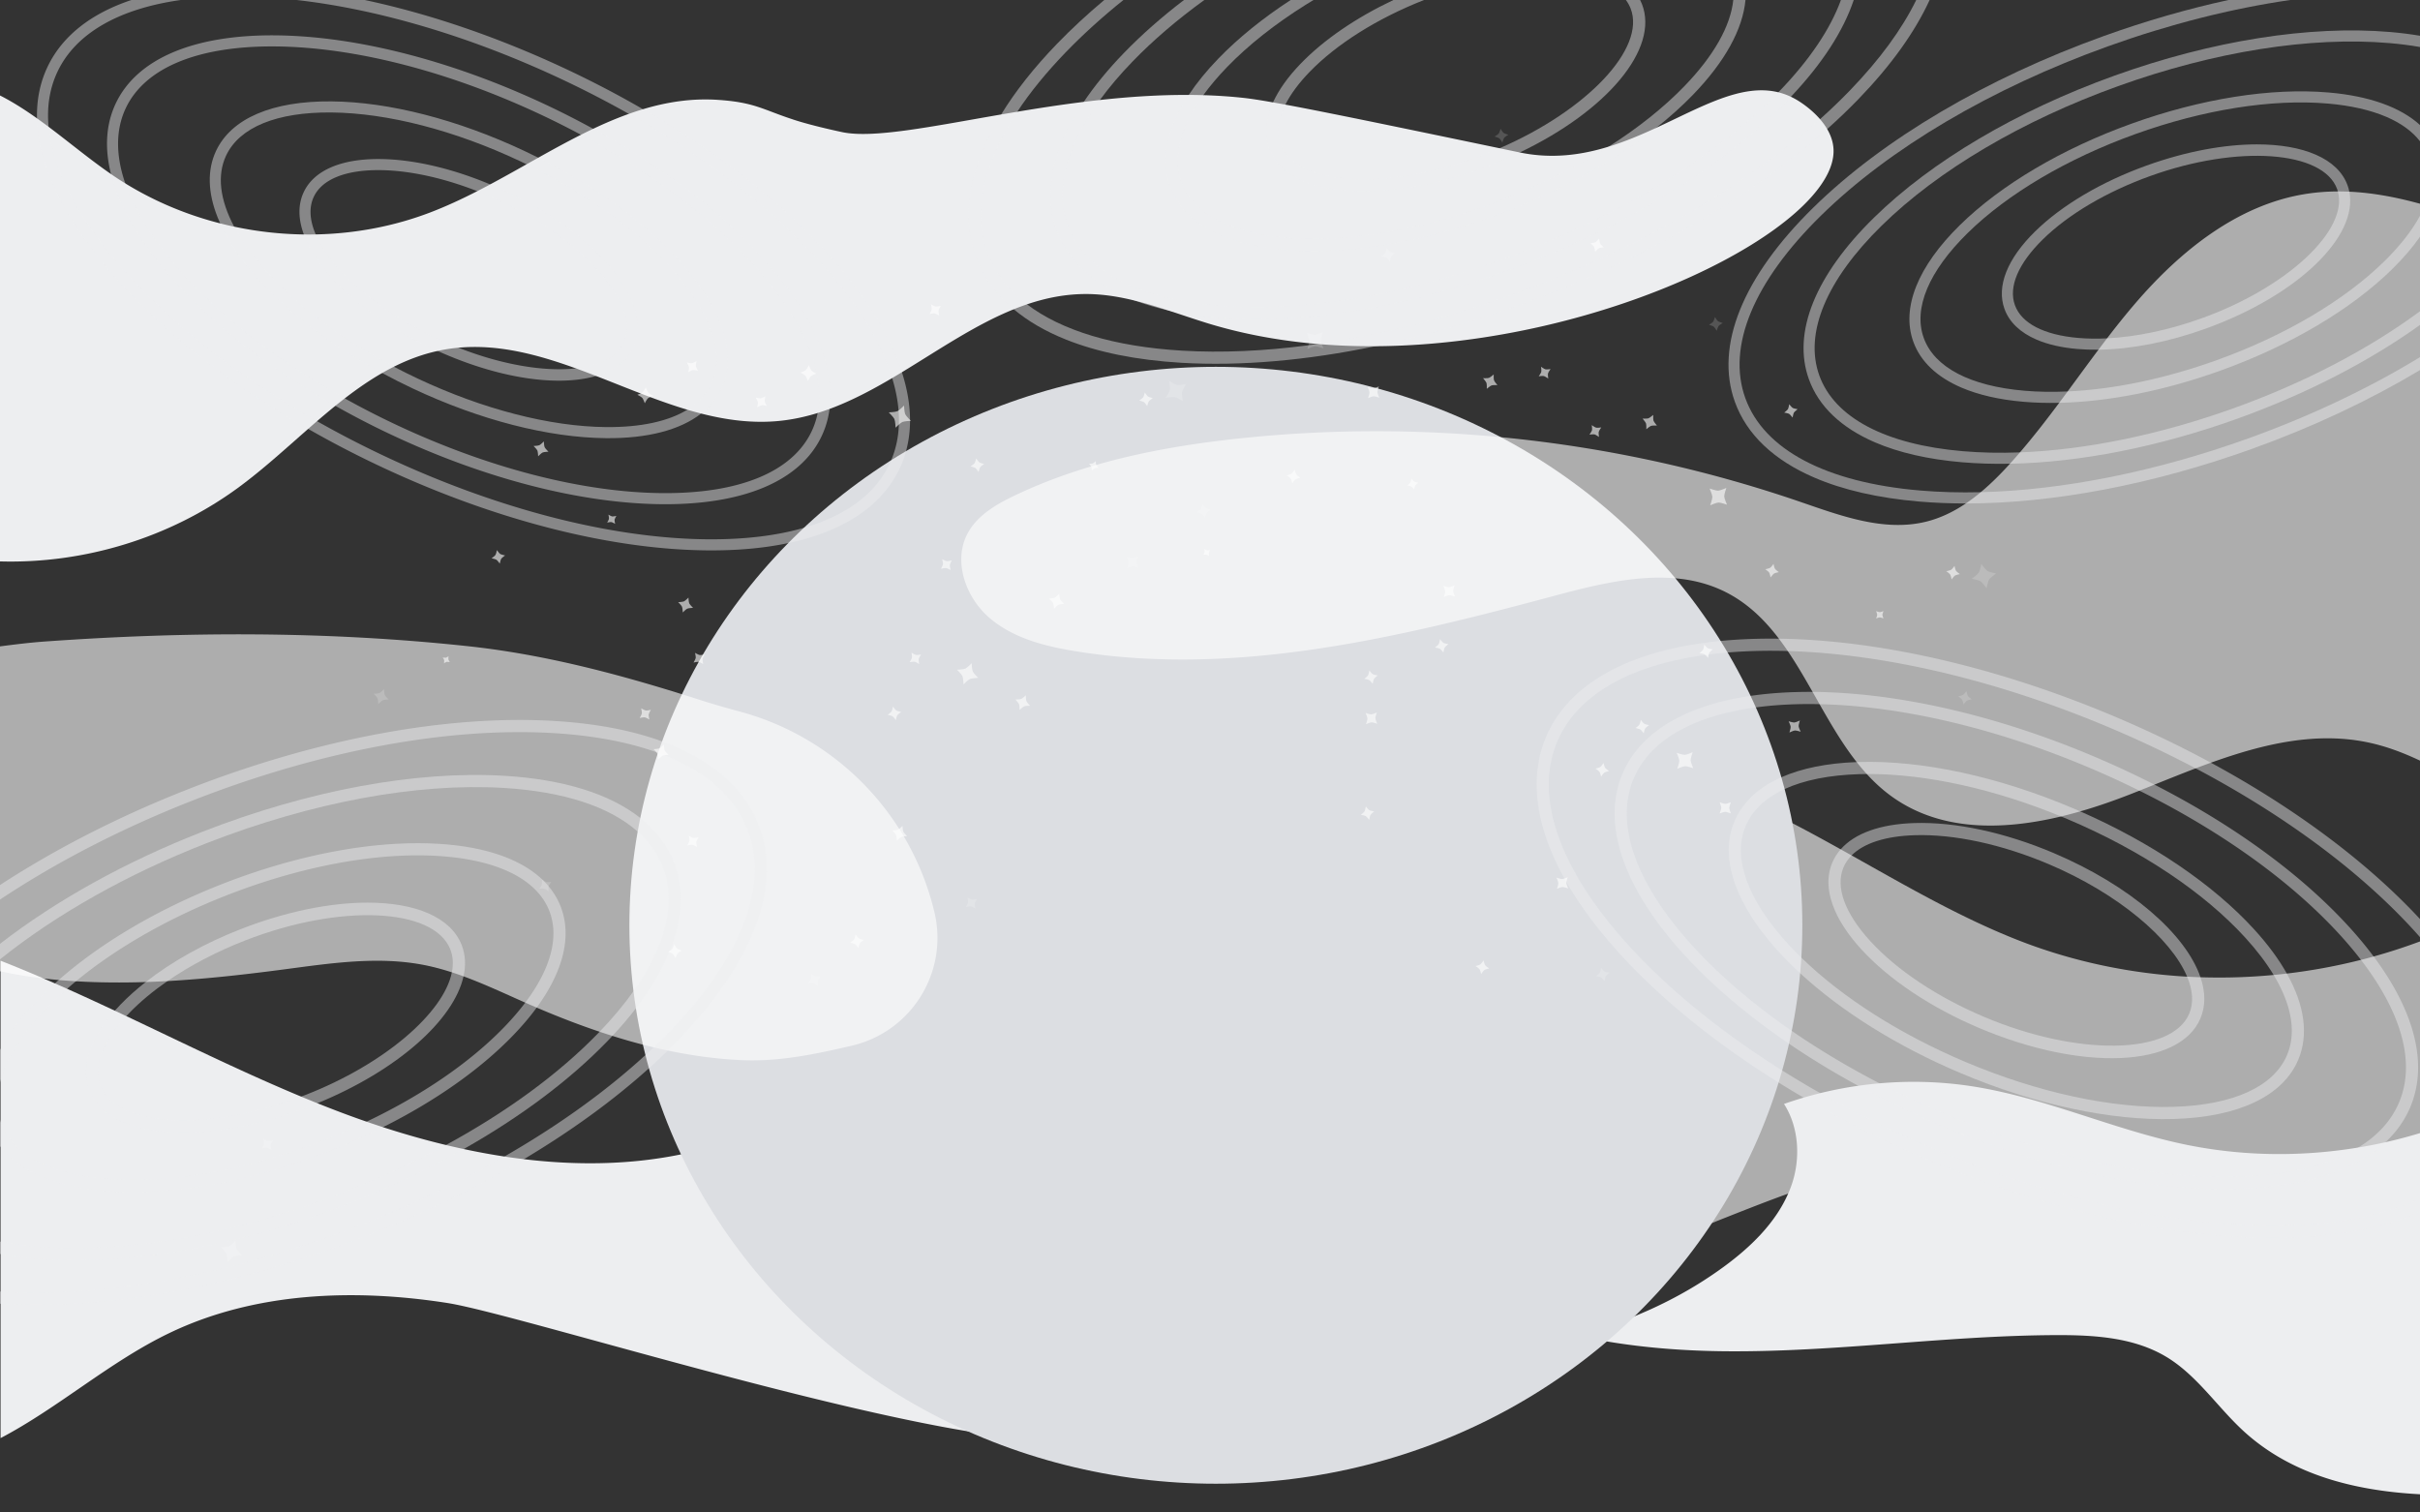 <svg version="1.1" id="BG" xmlns="http://www.w3.org/2000/svg" x="0" y="0" viewBox="0 0 1920 1200" xml:space="preserve"><rect x="0" y="0" width="1920" height="1200" fill="#333333" stroke="none"/><style>.st2{fill:#edeef0}.st4{opacity:.6;fill:#fff}.st5{opacity:.45}.st6{opacity:.17;fill:#fff}</style><path d="M1921.58 746.35V1143c-.53-.26-1.05-.52-1.58-.79-24.02-12.01-47.06-26-68.75-41.88-54.06-39.58-102.42-91.4-156.85-129.36-7.34-5.12-14.79-10-22.39-14.55-26.25-15.75-54.17-27.71-84.95-33.23-10.86-1.95-21.66-3.02-32.42-3.34-8.11-.24-16.21-.05-24.28.51-37.56 2.61-74.66 13.31-111.65 26.65-20.11 7.26-40.19 15.3-60.3 23.25-66.19 26.14-132.7 51.28-201.65 44.21L974.47 677.91c22.77-6.19 64.13-20.19 108.26-34.44 1.07-.34 2.13-.69 3.2-1.04 49.18-15.84 101.31-31.77 134.72-37.42 3.6-.61 6.98-1.1 10.11-1.46 1.99-.23 3.88-.4 5.66-.52 18.74-1.23 37.02-.21 54.95 2.59 3.41.53 6.81 1.13 10.19 1.79 28.95 5.62 57.02 15.72 84.67 28.22 3.08 1.39 6.15 2.81 9.22 4.26 8.95 4.22 17.85 8.67 26.73 13.29 12.77 6.63 25.48 13.59 38.19 20.67 2.89 1.61 5.78 3.22 8.67 4.84 44.46 24.93 88.99 50.76 135.52 68.57 41.81 15.99 86.03 25.12 130.67 27.62a455.494 455.494 0 0068.65-1.35c3.5-.32 6.99-.69 10.47-1.11 19.82-2.34 39.48-5.96 58.81-10.86 3.36-.85 6.71-1.74 10.05-2.68 12.43-3.45 24.71-7.43 36.79-11.94.53-.19 1.05-.39 1.58-.59z" fill="#fff" opacity=".6"/><path class="st2" d="M1921.58 898.52v278.04c0 3.13-.51 6.15-1.43 8.99-.05 0-.1-.01-.15-.01-51.91-2.77-101.91-15.41-139.61-49.78-21.02-19.18-36.98-44.26-61.31-59.03-25.91-15.73-57.71-17.58-88.02-17.46-87.38.36-174.38 13.57-261.76 12.82-31.4-.27-63.23-2.56-94.4-7.79a464.74 464.74 0 01-23.8-4.6c15.63-4.25 30.93-9.36 45.83-15.44 24.94-10.19 48.72-23.1 70.85-39.32 20.97-15.38 40.53-34.26 50.93-57.93.85-1.91 1.63-3.85 2.35-5.83 7.72-21.25 6.36-46.73-5.65-65.31 5.15-1.81 10.34-3.49 15.58-5.03 4.36-1.28 8.75-2.46 13.17-3.54 9.94-2.45 20-4.4 30.13-5.84 5.61-.81 11.25-1.46 16.9-1.95 24.79-2.18 49.84-1.38 74.43 2.51 56.96 9 110.27 33.82 166.69 45.75 45.53 9.62 92.79 10.3 138.68 2.68 7.23-1.19 14.42-2.6 21.56-4.2 9.24-2.08 18.4-4.5 27.45-7.25l1.58-.48zM584.35 903.43c-101.63 37.19-216.58 16.46-318-22.42C175.7 846.26 90.67 797.72.45 762.22v378.77c46.03-24.14 86.48-60.51 133.73-83.26 67.7-32.59 146.45-35.52 220.69-23.95 61.67 9.6 413.42 122.95 499.75 107.21 13.8-59.79-190.11-180.07-270.27-237.56z"/><ellipse cx="964.65" cy="734.11" rx="465.3" ry="443.07" fill="#dcdee2"/><path class="st4" d="M675.65 829.69c-28.68 6.63-57.45 12.84-87.83 11.41-19.52-.92-38.87-3.59-57.97-7.61-3.76-.79-7.52-1.63-11.26-2.53-2.87-.68-5.73-1.39-8.58-2.14H510a470.45 470.45 0 01-24.12-6.94c-3.4-1.06-6.79-2.16-10.16-3.3-16.93-5.68-33.59-12.17-49.92-19.16-2.95-1.25-5.88-2.53-8.81-3.82-.09-.04-.17-.08-.26-.11-16.21-7.16-32.36-14.78-48.97-20.86-3.07-1.12-6.15-2.19-9.25-3.19-7.49-2.43-15.09-4.48-22.86-5.96-35.98-6.88-73.02-1.3-109.34 3.51-31.01 4.11-62.19 7.65-93.41 9.38-5.75.32-11.5.58-17.26.77h-.03c-18.46.6-36.92.48-55.35-.6a537 537 0 01-11.36-.8c-.78-.06-1.55-.13-2.33-.2-4-.35-8-.76-12-1.23-11.42-1.34-22.83-3.19-34.12-5.63l-.45-.09c-.53-.12-1.06-.23-1.59-.35v-67.01c.53-.35 1.06-.69 1.59-1.04V512.84c11.91-1.55 23.77-3.02 35.52-3.86 112.51-8.02 223.97-8.27 335.57 3.69 57.88 6.2 114.39 20.76 169.85 38.09 4.64 1.45 9.28 2.91 13.9 4.4 10.6 3.4 21.16 6.45 31.7 9.27 53.32 14.25 98.21 48.03 126.88 93.21 1.27 1.97 2.48 3.96 3.66 5.97a216.532 216.532 0 0124.29 60.17c11.29 47.42-18.22 94.92-65.72 105.91z"/><path class="st2" d="M1091.18 274.69h-.08c-14.14.08-28.28-.4-42.34-1.49-1.11-.08-2.22-.17-3.33-.27-2.3-.19-4.59-.4-6.88-.63-27.81-2.76-55.19-7.99-81.49-16.15-9.92-3.08-19.81-6.49-29.74-9.72h-.02c-8.7-2.84-17.43-5.53-26.23-7.73-.01-.01-.01-.01-.02-.01-12.73-3.18-25.61-5.33-38.76-5.41-16.52-.09-32.25 3.01-47.48 8.18-3.53 1.19-7.02 2.5-10.5 3.91-30.55 12.32-59.33 32.14-88.75 49.96-2.57 1.56-5.15 3.11-7.73 4.63-16.17 9.52-32.59 18.2-49.67 24.5-3.12 1.14-6.26 2.22-9.43 3.2-9.75 3.02-19.74 5.19-30.02 6.25-21.12 2.17-41.87-.55-62.41-5.8-3.67-.94-7.33-1.96-10.99-3.05-9.87-2.94-19.69-6.37-29.49-10.03-2.52-.94-5.03-1.9-7.55-2.87-11.81-4.54-23.59-9.32-35.37-13.87a778.12 778.12 0 00-16-6.02h-.01c-30.75-11.11-61.62-19.3-93.15-16.4h-.01c-3.78.35-7.58.86-11.39 1.54-1.72.31-3.42.65-5.11 1.03-12.23 2.68-23.73 7.01-34.71 12.52-3.15 1.56-6.25 3.24-9.31 4.99-10.26 5.88-20.09 12.73-29.68 20.13-2.5 1.93-4.98 3.9-7.46 5.9-4.89 3.96-9.74 8.04-14.55 12.18-2.35 2.03-4.69 4.07-7.03 6.12-18.32 16.05-36.43 32.67-55.7 46.78C134.65 426.7 67.02 447.32 0 445.42V75.75c10.06 5.1 19.79 11.35 29.36 18.15 3.08 2.18 6.13 4.42 9.18 6.7 16.6 12.44 32.84 26 49.51 37.49.4.28.8.56 1.2.83 3.33 2.27 6.71 4.46 10.14 6.57 23.3 14.35 48.8 24.98 75.32 31.75 3.66.94 7.35 1.8 11.05 2.59 18.17 3.87 36.74 5.95 55.32 6.19 3.14.05 6.28.04 9.42-.03 31.05-.62 61.97-6.38 91-17.49 12.59-4.82 24.95-10.58 37.16-16.84h.01c3.42-1.75 6.82-3.53 10.21-5.35 9.68-5.17 19.3-10.58 28.9-15.97 3.1-1.74 6.19-3.49 9.29-5.22 11.26-6.3 22.52-12.49 33.85-18.19 3.23-1.62 6.46-3.21 9.7-4.74 9.34-4.42 18.75-8.43 28.27-11.84 3.73-1.33 7.48-2.57 11.24-3.7 19.12-5.76 38.76-8.78 59.27-7.43 29.21 1.92 35.58 7.63 59.22 15.38 0 0 12.08 4.34 39.4 10.2 24.39 5.23 70.63-4.36 126.29-13.98 4.2-.73 8.47-1.45 12.78-2.17 16.94-2.84 34.64-5.57 52.76-7.82 4.24-.53 8.5-1.03 12.79-1.49 23.17-2.54 46.89-4.14 70.5-4.03 3.86.01 7.71.08 11.55.19 10.79.32 21.54 1.03 32.18 2.19 5.45.6 13.06 1.77 23.12 3.55 3.04.53 6.3 1.12 9.8 1.77 10.12 1.88 22.18 4.23 36.37 7.07 32.55 6.5 76.31 15.61 133.6 27.54 4.89 1.02 9.89 2.06 14.98 3.12.35.08.7.15 1.04.22 25.29 5.26 48.68 2.11 70.5-4.61 13.13-4.04 25.7-9.38 37.77-14.95 0 0 .01-.01.02-.01.01-.01.01-.01.02-.01l.01-.01c36.02-16.62 67.65-35.35 96.82-28.14 3.35.82 6.67 1.99 9.95 3.55 2.14 1 4.27 2.17 6.38 3.52 1.86 1.18 9.85 6.28 16.74 14.25 2.05 2.37 4.01 5 5.67 7.85 2.84 4.87 4.84 10.39 5.05 16.44 2.07 61-180.73 154.8-363.53 155.85z"/><path class="st4" d="M1921.58 162.08v442.14c-.53-.25-1.05-.5-1.58-.75-12.76-6.02-25.85-11.04-39.55-14.08-42.36-9.4-84.8.81-126.36 15.74a675.11 675.11 0 00-12.08 4.48c-10.98 4.17-21.89 8.57-32.71 12.92-3.99 1.61-7.97 3.21-11.94 4.79-2.25.89-4.5 1.78-6.74 2.66-12.92 5.07-26.42 9.81-40.17 13.77-5.04 1.45-10.12 2.79-15.21 4.02-46.9 11.21-95.46 11.73-133.65-15.34-7.55-5.35-14.31-11.54-20.5-18.32-2.78-3.04-5.45-6.21-8.02-9.48-11.06-14.05-20.35-29.94-29.46-45.94-1.84-3.25-3.68-6.5-5.53-9.74-6.33-11.12-12.72-22.13-19.71-32.43-2.27-3.34-4.6-6.61-7.02-9.79-11.7-15.42-25.32-28.62-42.93-37.33-12.46-6.16-25.63-9.4-39.18-10.58-31.49-2.75-64.99 5.57-96.19 13.94-124.01 33.26-252.88 64.44-379.62 43.94-24.53-3.97-49.8-10.37-68.58-26.64-18.79-16.26-28.89-44.9-17.19-66.83 7.63-14.3 22.57-23.01 37.2-30 19.66-9.39 40.04-17 60.88-23.19 1.34-.4 2.68-.79 4.02-1.18 36.97-10.64 75.35-16.95 113.68-21.02 68.9-7.31 138.53-7.57 207.5-.96 80.66 7.73 160.42 24.87 237.06 51.18 32.31 11.09 66.52 23.96 99.73 15.93 11.52-2.78 22.12-7.94 31.92-14.54 4.09-2.75 8.04-5.75 11.86-8.94 8.28-6.88 15.97-14.64 23.16-22.58.13-.15.27-.29.4-.44 2.55-2.83 5.06-5.68 7.53-8.57 10.9-12.68 21.13-25.91 31.14-39.32 2.24-3 4.47-6.01 6.69-9.03 8.15-11.04 16.22-22.15 24.46-33.12 2.26-3.01 4.53-6.02 6.82-9.01 7.43-9.68 15.03-19.21 23-28.45 35.24-40.86 80.09-77.03 133.31-85.9 8.94-1.49 17.88-2.18 26.82-2.21 3.03-.01 6.06.06 9.09.2 18.8.86 37.55 4.47 56.07 9.56.53.15 1.05.29 1.58.44z"/><g class="st5"><path class="st2" d="M715.56 295.33c-8.39-26.06-24.89-54.07-49.18-82.89-38.28-45.42-92.49-88.91-156.25-125.79-19.29-11.17-39.46-21.73-60.33-31.55C395.92 29.73 341.22 11.04 289.38 0h-54.03c65.67 7.45 138.87 29.23 210.71 63.06 18.19 8.57 35.84 17.69 52.83 27.29 65.84 37.19 121.76 81.48 160.76 127.76 20.43 24.25 35.15 47.76 43.93 69.8 1.62 4.07 3.04 8.09 4.25 12.05 2.72 8.86 4.42 17.45 5.08 25.71.31 3.8.39 7.52.25 11.18-.36 10-2.37 19.43-6.06 28.2v.01c-.41.98-.85 1.96-1.3 2.92-11.24 23.87-34.61 41.09-67.98 50.77-21.64 6.28-47.48 9.4-76.95 9.12-76.13-.72-166.9-24.13-255.58-65.89a801.503 801.503 0 01-53.77-27.82C186.09 297.08 130.5 253 91.69 206.93 59.48 168.7 41.46 132.29 38.54 100.6c-1.46-15.81.83-30.44 7-43.54C59.89 26.6 93.98 6.97 143.42 0h-39.15C71.99 10.76 49.13 28.8 37.59 53.31c-5.85 12.43-8.57 26.05-8.23 40.59.35 14.66 3.8 30.24 10.28 46.51 9.15 22.96 24.33 47.28 45.33 72.19 38.92 46.2 94.34 90.39 159.52 127.68 18.3 10.47 37.36 20.39 57.05 29.66 89.8 42.29 181.87 65.99 259.24 66.73 23.87.23 45.49-1.74 64.61-5.8h.01c43.8-9.26 74.38-29.46 88.36-59.14 2.11-4.49 3.82-9.12 5.11-13.91v-.01c2.07-7.61 3.11-15.59 3.14-23.87v-.73c-.05-12.03-2.21-24.7-6.45-37.88z"/><path class="st2" d="M612.67 213.48c-34.2-40.59-83.78-79.3-142.05-111.29a674.013 674.013 0 00-37.18-18.93c-74.3-34.99-150.5-54.6-214.54-55.21-65.24-.63-110.38 18.59-127.11 54.1-7.75 16.46-8.91 35.39-3.74 55.94 1.36 5.44 3.18 11 5.43 16.65 7.59 19.05 20.17 39.21 37.57 59.86 32.82 38.95 79.79 76.17 135.02 107.38a672.36 672.36 0 0044.2 22.83c74.31 35 150.5 54.6 214.55 55.22 65.24.62 110.38-18.59 127.1-54.1 3.19-6.76 5.26-13.94 6.24-21.47 4.16-32.05-11.45-70.58-45.49-110.98zm31.3 128.7c-15.18 32.22-57.46 49.64-119.07 49.05-62.8-.6-137.69-19.91-210.88-54.37a665.58 665.58 0 01-40.49-20.78c-55.68-31.05-102.97-68.25-135.75-107.15-18.69-22.19-31.58-43.61-38.39-63.44-7.66-22.28-7.67-42.54.36-59.59 15.18-32.23 57.46-49.65 119.07-49.06 62.8.61 137.69 19.92 210.88 54.38a678.848 678.848 0 0131.22 15.71c59.7 32.03 110.44 71.18 145.02 112.22 34.02 40.36 48.8 78.23 42.79 108.51a62.4 62.4 0 01-4.76 14.52z"/><path class="st2" d="M544.17 212.83c-27.45-32.58-68.73-63.45-117.1-87.71-3.58-1.8-7.2-3.56-10.85-5.28-53.03-24.97-107.43-38.97-153.18-39.4-46.95-.45-79.48 13.48-91.6 39.22-7.13 15.14-6.61 33.11 1.17 52.65.65 1.63 1.35 3.28 2.1 4.93 5.56 12.21 13.87 24.98 24.84 38.01 24.87 29.52 61.1 57.63 103.66 80.7 7.89 4.27 16 8.37 24.29 12.28 53.03 24.98 107.43 38.97 153.18 39.41 33.05.32 58.95-6.49 75.62-19.53 7.01-5.48 12.39-12.07 15.98-19.69 12.12-25.74 2.14-59.7-28.11-95.59zm20.15 91.84c-3.87 8.21-10.29 15.05-19.01 20.39-15.1 9.26-37.09 14.05-64.55 13.79-44.5-.43-97.6-14.13-149.51-38.57-6.36-2.99-12.61-6.11-18.73-9.32-43.82-23.05-81.07-51.51-106.24-81.37-8.61-10.22-15.47-20.19-20.52-29.76-11.37-21.47-13.68-40.89-6.36-56.42 10.57-22.46 40.25-34.59 83.55-34.18 22.26.21 46.66 3.75 71.98 10.28 25.33 6.53 51.58 16.07 77.54 28.29 1.78.84 3.55 1.68 5.31 2.54 49.62 24.12 91.96 55.28 119.66 88.15 11.9 14.12 20.46 27.78 25.54 40.55 6.85 17.19 7.41 32.75 1.34 45.63z"/><path class="st2" d="M401.18 151.78a308.3 308.3 0 00-12.3-5.47c-30.48-12.79-61.06-19.88-87.3-20.13-30.97-.3-52.49 9.02-60.59 26.23-4.6 9.75-4.49 21.21.09 33.61.2.54.41 1.09.63 1.64 3.59 9.01 9.5 18.49 17.65 28.17 19.19 22.76 48.73 44.24 83.18 60.46 1.56.74 3.13 1.46 4.69 2.15 48.69 22 95.57 28.6 125.67 19.85 14.21-4.12 24.67-11.66 29.83-22.62 2.3-4.88 3.4-10.14 3.4-15.68 0-34.06-41.83-78.48-104.95-108.21zm93.6 120.14c-5.44 11.53-19.17 18.29-37.88 20.35h-.01c-24.88 2.77-58.54-2.76-93.15-16.4h-.01a290.33 290.33 0 01-17.44-7.53c-33.34-15.7-61.82-36.36-80.2-58.18-7.09-8.41-12.31-16.55-15.59-24.17-4.87-11.32-5.47-21.51-1.55-29.83 6.55-13.93 25.21-21.45 52.55-21.19 23.19.23 50.02 6.08 77.16 16.69h.01c6.25 2.44 12.52 5.14 18.76 8.08 66.63 31.38 111.2 82.75 97.35 112.18z"/></g><g class="st5"><path class="st2" d="M1920 283.35c-40.52 24.72-86.62 46.64-136.03 64.41-73.48 26.43-147.17 41.14-212.46 42.75-16.67.41-32.78-.03-48.21-1.35-74.66-6.38-123.89-32.43-138.61-73.35-14.72-40.92 6.64-92.35 60.13-144.83 54.35-53.32 135.08-100.95 227.32-134.13C1721.2 19.21 1770.35 6.78 1817.03 0h-48.98c-32.51 7.08-65.73 16.65-98.89 28.57-93.4 33.6-175.26 81.94-230.5 136.13-56.09 55.03-78.19 109.75-62.24 154.09 9.33 25.95 30.98 46.34 63.04 60.13 22.7 9.77 50.63 16.23 83.09 19 11.98 1.02 24.37 1.53 37.1 1.53 69.18-.01 148.41-15.04 227.3-43.41 48.1-17.3 93.13-38.52 133.05-62.42.53-.32 1.05-.64 1.58-.96v-10.28c-.53.33-1.05.65-1.58.97z"/><path class="st2" d="M1920 246.95c-40.81 30.15-91.65 56.73-147.62 76.86-58.57 21.07-117.31 33.12-169.78 35.11-15.72.6-30.88.29-45.3-.94-61.38-5.25-101.83-26.59-113.89-60.11-12.05-33.51 5.53-75.73 49.51-118.87 44.84-43.99 111.45-83.29 187.57-110.67 76.11-27.38 152.5-39.51 215.08-34.16 8.56.73 16.71 1.77 24.43 3.13v-8.93c-7.53-1.27-15.43-2.26-23.68-2.97-63.82-5.45-141.52 6.86-218.81 34.66-77.29 27.79-145.03 67.81-190.75 112.66-46.58 45.69-64.91 91.19-51.62 128.13 7.79 21.65 25.82 38.65 52.51 50.14 18.85 8.1 42 13.46 68.9 15.76 12.23 1.04 24.97 1.44 38.12 1.18 55.46-1.02 118.21-13.37 180.69-35.84 54.39-19.56 104.05-45.18 144.64-74.27.53-.37 1.06-.75 1.58-1.14v-10.91c-.52.4-1.05.79-1.58 1.18z"/><path class="st2" d="M1920 171.18c-6.29 11.68-15.78 23.85-28.31 36.14-31.77 31.17-79 59.03-132.99 78.45-40.76 14.66-81.61 23.16-118.27 24.8-11.9.55-23.36.37-34.23-.56-43.15-3.69-71.55-18.58-79.94-41.93-8.4-23.36 4-52.92 34.91-83.25 15.89-15.59 35.64-30.34 58.17-43.63 22.53-13.29 47.83-25.11 74.83-34.82 53.99-19.42 108.15-28.03 152.5-24.24 18.39 1.57 34.11 5.18 46.73 10.61 11.56 4.97 20.53 11.47 26.6 19.34V99.2c-15.43-14.11-40.25-23.06-72.58-25.82-45.59-3.9-101.07 4.88-156.23 24.72s-103.52 48.41-136.18 80.45c-33.51 32.88-46.66 65.73-37.03 92.5 5.66 15.75 18.74 28.09 38.06 36.41 13.54 5.82 30.14 9.67 49.41 11.31 9.06.78 18.52 1.05 28.29.83 39.35-.86 83.75-9.65 127.93-25.55 55.16-19.84 103.53-48.41 136.18-80.45 8.8-8.63 16.2-17.27 22.15-25.79.54-.77 1.07-1.54 1.58-2.32v-17.37c-.49 1.01-1.02 2.03-1.58 3.06z"/><path class="st2" d="M1863.93 152.08c-.33-1.68-.79-3.34-1.38-4.97-7.68-21.37-35.09-32.56-71.91-32.56-25.74 0-56.09 5.47-87.5 16.77-35.83 12.89-67.28 31.47-88.53 52.32-22.11 21.69-30.73 43.49-24.3 61.39 3.81 10.59 12.55 18.88 25.45 24.42 8.9 3.83 19.79 6.36 32.39 7.43 5.38.46 10.98.65 16.74.57 26.01-.34 55.51-6.07 84.83-16.62 72.9-26.23 121.39-72.97 114.21-108.75zm-117.18 100.47c-25.86 9.3-51.76 14.74-75.04 15.89-7.94.4-15.58.3-22.81-.32-27.23-2.33-45.1-11.58-50.31-26.06-5.21-14.48 2.67-33 22.18-52.14 20.37-19.98 50.68-37.85 85.35-50.32 69.3-24.93 137.14-20.12 148.16 10.49.21.59.4 1.19.56 1.79 8.54 30.62-40.13 76.22-108.09 100.67z"/></g><g class="st5"><path class="st2" d="M1920 950.82c-26.71 12.78-61.82 20.11-103.93 21.38-44.17 1.32-93.1-4.13-144.06-15.78-38.37-8.77-77.88-21.04-117.37-36.57a959.43 959.43 0 01-21.37-8.73c-31.21-13.21-61.08-27.93-89.11-43.82a790.237 790.237 0 01-30.12-17.97c-48.01-30.14-89.46-63.7-121.46-98.76-49.22-53.92-70.7-105.41-61.82-147.02a82.926 82.926 0 014.76-15.14c15.49-36.6 56.63-60.44 117.48-68.77.87-.12 1.75-.24 2.64-.35 4.91-.64 9.95-1.17 15.12-1.59 6.76-.57 13.73-.97 20.91-1.18 8.72-.26 17.63-.26 26.7 0 77.7 2.24 167.49 23.56 256.1 61.07 23.33 9.88 45.92 20.6 67.54 32.02 70.1 37.02 130.16 81.42 173.15 128.53 1.64 1.8 3.26 3.6 4.84 5.4v-14.37c-41.97-45.27-99.29-87.97-165.91-124.04-24.16-13.07-49.54-25.28-75.86-36.42-92.46-39.14-186.33-60.86-266.88-61.98-6.76-.1-13.41-.05-19.97.15-9.04.27-17.77.82-26.19 1.64-71.77 6.97-120.52 33.56-138.55 76.13a93.227 93.227 0 00-5.99 20.36c-4 22.9.12 48.22 12.03 74.96 2.5 5.61 5.33 11.27 8.51 17 .51.91 1.03 1.83 1.56 2.75 10.68 18.68 24.96 37.9 42.71 57.35 33.07 36.24 76.02 70.88 125.75 101.86a790.32 790.32 0 0019.78 11.91c30.78 17.95 63.84 34.48 98.52 49.16.28.12.57.24.85.36 55.24 23.32 110.97 40.42 164.04 50.61 42.95 8.26 84.15 12 121.96 10.86 41.29-1.24 76.23-8.23 103.64-20.43.53-.23 1.06-.47 1.58-.71v-10.63c-.52.26-1.05.51-1.58.76z"/><path class="st2" d="M1883.21 758.88c-5.86-7.86-12.43-15.79-19.71-23.76-37.97-41.61-91.65-80.66-154.2-112.59a731.523 731.523 0 00-47.77-22.26c-77.48-32.81-156.19-50.83-223.45-51.32-4.7-.03-9.35.02-13.94.16-12.43.37-24.16 1.37-35.15 2.98-47.73 7-81.55 25.44-97.62 53.53-1.53 2.67-2.9 5.43-4.1 8.27-9.84 23.23-7.96 50.33 5 79.43 9.14 20.54 23.8 42.08 43.75 63.94 22.69 24.85 50.98 48.8 83.42 70.85 17.19 11.7 35.54 22.86 54.85 33.35 20.27 11.01 41.59 21.28 63.7 30.64 82.9 35.1 167.21 53.27 237.39 51.16 52.67-1.58 92.92-14.49 117.17-37.01 8.67-8.05 15.29-17.33 19.7-27.77 14.25-33.64 3.91-75.42-29.04-119.6zm20.16 115.84c-6.1 14.41-17.07 26.41-32.38 35.73-22.88 13.96-55.45 21.95-95.9 23.17-68.82 2.07-151.69-15.83-233.35-50.4-17.4-7.36-34.29-15.3-50.55-23.71-24.81-12.84-48.15-26.79-69.57-41.57-30.46-21.01-57.04-43.7-78.48-67.18-45.52-49.89-62.21-97.16-46.99-133.11 1.51-3.56 3.31-6.98 5.41-10.24 15.6-24.3 47.26-40.21 91.62-46.17h.01c9.8-1.33 20.23-2.16 31.24-2.49 6.28-.19 12.67-.21 19.18-.06 64.75 1.4 139.96 19.04 214.17 50.46a726.639 726.639 0 0139.58 18.17c64.77 32.08 120.29 71.86 159.02 114.29 6.12 6.7 11.72 13.36 16.78 19.95 32.65 42.44 43.38 82.04 30.21 113.16z"/><path class="st2" d="M1473.07 604.63c-23.64.86-43.73 4.97-59.67 12 .01.04.03.09.04.13.13.44.26.88.38 1.32.14.49.28.99.41 1.48l.12.44c.02.08.04.15.07.23.15.55.31 1.1.45 1.65l.06.21c.27.96.53 1.93.78 2.89l.12.44.15.57c15.28-7.02 35.22-11.06 59.07-11.78 2-.06 4.01-.09 6.04-.1-2.78-3.04-5.45-6.21-8.02-9.48zm0 0c-23.64.86-43.73 4.97-59.67 12 .01.04.03.09.04.13.13.44.26.88.38 1.32.14.49.28.99.41 1.48l.12.44c.02.08.04.15.07.23.15.55.31 1.1.45 1.65l.06.21c.27.96.53 1.93.78 2.89l.12.44.15.57c15.28-7.02 35.22-11.06 59.07-11.78 2-.06 4.01-.09 6.04-.1-2.78-3.04-5.45-6.21-8.02-9.48zm0 0c-23.64.86-43.73 4.97-59.67 12 .01.04.03.09.04.13.13.44.26.88.38 1.32.14.49.28.99.41 1.48l.12.44c.02.08.04.15.07.23.15.55.31 1.1.45 1.65l.06.21c.27.96.53 1.92.78 2.89l.12.44.15.57c15.28-7.02 35.22-11.06 59.07-11.78 2-.06 4.01-.09 6.04-.1-2.78-3.04-5.45-6.21-8.02-9.48zm341.28 167.79c-6.4-11.42-15.07-23.17-25.91-35.05-32.62-35.74-81.44-68.84-137.99-93.62-2.06-.9-4.12-1.79-6.2-2.67-59.17-25.05-119.36-38.01-169.49-36.51l-1.69.06c-23.64.86-43.73 4.97-59.67 12-11.18 4.92-20.31 11.3-27.17 19-4.26 4.79-7.64 10.09-10.09 15.88-7.15 16.89-5.81 36.56 3.57 57.63 6.57 14.76 17.08 30.2 31.37 45.86 5.3 5.81 11.04 11.55 17.16 17.19 32.91 30.35 77.13 57.98 127.03 79.1 59.17 25.05 119.36 38.02 169.49 36.51 51.44-1.55 86.46-18.22 98.62-46.94 8.37-19.75 5.12-43.3-9.03-68.44zm.16 64.68c-10.61 25.05-42.59 39.63-90.04 41.06-48.77 1.47-107.53-11.23-165.45-35.75-51.82-21.94-97.3-50.94-129.86-82.62-3.84-3.72-7.49-7.49-10.96-11.29-32-35.07-43.79-68.18-33.18-93.23 2.4-5.68 5.9-10.82 10.43-15.38 5.41-5.46 12.3-10.11 20.53-13.9 15.28-7.02 35.22-11.06 59.07-11.78 2-.06 4.01-.09 6.04-.1.55-.01 1.1-.01 1.66-.01 45.68 0 99.31 11.83 152.49 33.67 1.75.72 3.51 1.45 5.26 2.19 57.92 24.52 107.93 57.87 140.82 93.91 9.22 10.1 16.76 20.03 22.56 29.66 2.8 4.63 5.19 9.19 7.18 13.65 8.24 18.52 9.53 35.55 3.45 49.92zm-341.44-232.47c-23.64.86-43.73 4.97-59.67 12 .01.04.03.09.04.13.13.44.26.88.38 1.32.14.49.28.99.41 1.48l.12.44c.02.08.04.15.07.23.15.55.31 1.1.45 1.65l.06.21c.27.96.53 1.93.78 2.89l.12.44.15.57c15.28-7.02 35.22-11.06 59.07-11.78 2-.06 4.01-.09 6.04-.1-2.78-3.04-5.45-6.21-8.02-9.48zm0 0c-23.64.86-43.73 4.97-59.67 12 .01.04.03.09.04.13.13.44.26.88.38 1.32.14.49.28.99.41 1.48l.12.44c.02.08.04.15.07.23.15.55.31 1.1.45 1.65l.06.21c.27.96.53 1.93.78 2.89l.12.44.15.57c15.28-7.02 35.22-11.06 59.07-11.78 2-.06 4.01-.09 6.04-.1-2.78-3.04-5.45-6.21-8.02-9.48zm0 0c-23.64.86-43.73 4.97-59.67 12 .01.04.03.09.04.13.13.44.26.88.38 1.32.14.49.28.99.41 1.48l.12.44c.02.08.04.15.07.23.15.55.31 1.1.45 1.65l.06.21c.27.96.53 1.93.78 2.89l.12.44.15.57c15.28-7.02 35.22-11.06 59.07-11.78 2-.06 4.01-.09 6.04-.1-2.78-3.04-5.45-6.21-8.02-9.48z"/><path class="st2" d="M1745.83 775.35c-11.59-34.13-55.61-72.77-116.66-98.63-38.45-16.27-77.58-24.7-110.2-23.72-27.17.82-47.43 8.12-58.6 20.85-2.78 3.17-5.01 6.68-6.63 10.51-4.81 11.36-3.94 24.53 2.32 38.59 4.32 9.71 11.21 19.84 20.56 30.08 22 24.1 55.29 46.34 93.73 62.62 81.88 34.66 158.94 31.31 175.44-7.64 2.08-4.91 3.08-10.12 3.08-15.54 0-5.51-1.04-11.25-3.04-17.12zm-8.92 28.9c-13.91 32.84-88.46 33.99-162.8 2.52-37.19-15.75-69.29-37.14-90.37-60.24-20.2-22.13-27.7-42.87-21.12-58.41 1.47-3.48 3.63-6.63 6.42-9.43 9.66-9.75 26.98-15.35 50.21-16.05 31.27-.94 68.97 7.21 106.16 22.96 54.91 23.25 97.11 58.96 109.82 89.28 4.51 10.73 5.31 20.79 1.68 29.37z"/></g><g class="st5"><path class="st2" d="M601.92 654.52c-11.58-29.71-37.99-52.24-76.74-66.34-24.02-8.74-52.77-14.24-85.67-16.18-84.67-5-187.14 13.99-288.53 53.49C95.93 646.93 44.73 673.04 0 702.19c-.53.35-1.06.69-1.59 1.04v11.55c.53-.36 1.06-.71 1.59-1.06 45.39-30.17 97.85-57.19 154.48-79.25 100.13-39 201.15-57.77 284.46-52.84 31.52 1.86 58.99 7.02 81.86 15.18h.01c.39.13.78.28 1.17.42 1.73.63 3.44 1.28 5.12 1.95.17.06.33.13.49.19 32.93 13.16 55.36 33.03 65.35 58.65 17.3 44.42-4.63 101.4-61.74 160.44-4.06 4.2-8.27 8.37-12.61 12.5a389.98 389.98 0 01-6.59 6.18c-31.33 28.77-69.24 55.98-111.83 80.44-35.23 20.23-73.65 38.58-114.22 54.38-100.12 39-201.15 57.77-284.46 52.84-.35-.02-.7-.04-1.04-.07-.15 0-.3-.01-.45-.02v9.66l.45.03.47.03c84.67 5.01 187.14-13.99 288.53-53.49 45.14-17.57 87.67-38.29 126.19-61.25 37.25-22.2 70.73-46.49 99.14-72.05 5.2-4.68 10.22-9.39 15.07-14.15 2.82-2.76 5.58-5.54 8.28-8.33 59.88-61.9 82.54-122.5 63.79-170.64z"/><path class="st2" d="M534.75 684.22c-5.31-13.64-14.36-25.46-26.8-35.29-24.13-19.07-61.02-30.65-108.14-33.43-70.08-4.15-154.88 11.57-238.78 44.25C99.87 683.58 44.45 714.36 0 748.85c-.53.41-1.06.82-1.59 1.24v12.33c.52-.44 1.06-.87 1.59-1.28 44.65-35.81 101.46-67.84 164.53-92.41 82.63-32.19 165.98-47.67 234.71-43.61 47.87 2.83 84.41 14.87 106.64 34.64 9.08 8.06 15.77 17.41 19.88 27.96 10.93 28.06 2.69 62.29-23.19 98.75-7.48 10.55-16.45 21.29-26.85 32.11l-.8.83c-31.33 32.39-72.94 62.84-121.12 89.04-25.43 13.84-52.7 26.48-81.24 37.6-82.62 32.19-165.98 47.68-234.71 43.62-13.37-.79-25.86-2.31-37.4-4.51-.15-.02-.3-.05-.45-.08v9.8c.15.03.3.06.45.08 11.45 2.11 23.75 3.56 36.84 4.33 70.08 4.14 154.88-11.57 238.77-44.25 32.5-12.66 63.36-27.28 91.82-43.39h.01c45.04-25.46 84.06-54.62 113.96-85.54 1.37-1.41 2.71-2.82 4.03-4.23 6.83-7.3 13.03-14.58 18.6-21.81 11.68-15.16 20.54-30.08 26.51-44.54.17-.4.34-.81.5-1.22 10.18-25.3 11.43-49.11 3.26-70.09z"/><path class="st2" d="M444.82 719.25c-2.28-5.84-5.49-11.23-9.6-16.12a60.411 60.411 0 00-4.65-4.99c-17.09-16.49-45.56-26.46-82.97-28.67-50.06-2.96-110.61 8.25-170.48 31.58C126 720.96 80.49 747.7 46.57 777.54c-1.02.89-2.02 1.78-3.01 2.68-4.7 4.24-9.16 8.54-13.36 12.89C17.38 806.36 7.42 819.53.45 832.32c-.15.28-.3.55-.45.83v25.75c.14-.56.29-1.12.45-1.69 4.94-17.85 17.32-37.39 36.68-57.4a275.11 275.11 0 0116.1-15.3c2.29-2 4.63-4 7.03-5.97 11.9-9.84 25.1-19.29 39.36-28.21 24.3-15.21 51.69-28.89 81-40.3 58.61-22.83 117.71-33.82 166.41-30.94 20.21 1.2 37.53 4.7 51.52 10.29 18.83 7.52 31.63 18.83 37.29 33.37 7.97 20.48 1.19 45.78-19.11 72.74-4.83 6.41-10.43 12.92-16.77 19.48-27.1 28.02-65.08 54.01-109.14 74.96a514.344 514.344 0 01-34.34 14.83c-58.61 22.83-117.71 33.81-166.42 30.93-47.39-2.8-78.93-18.3-88.8-43.65a42.931 42.931 0 01-1.26-3.7v20.98c.14.2.29.39.45.58 7.95 10.24 19.62 18.46 34.58 24.44 15 5.99 33.3 9.73 54.46 10.98 50.07 2.96 110.61-8.25 170.49-31.58 15.17-5.91 29.85-12.42 43.88-19.44 41.33-20.67 77.01-45.71 103.03-72.62 7.22-7.46 13.54-14.9 18.91-22.26 21.31-29.11 28.06-56.97 19.02-80.17z"/><path class="st2" d="M366.31 749.83c-8.66-22.21-36.87-33.68-74.68-33.68-29.28 0-64.31 6.87-100.46 20.96-28.75 11.2-54.75 25.73-75.53 42.03h-.03c-7.34 5.75-14.03 11.72-19.95 17.84-1.59 1.64-3.11 3.28-4.56 4.92-20.16 22.71-27.37 44.93-20.31 63.05 4.48 11.5 14.29 20.32 28.58 26.03 9.87 3.94 21.87 6.39 35.71 7.21 32.58 1.93 71.95-5.36 110.85-20.51 1.98-.77 3.95-1.56 5.9-2.37 63.5-26.04 108.2-66.03 115.93-100.68 1.95-8.71 1.56-17.08-1.45-24.8zM242.43 868.7c-1.17.46-2.34.9-3.51 1.34-36.48 13.75-73.02 20.31-103.27 18.53-29.91-1.77-49.75-11.4-55.88-27.12-5.88-15.11 1.37-34.63 20.44-55.25.77-.84 1.57-1.68 2.38-2.52 8.53-8.82 18.76-17.33 30.31-25.31 17.86-12.33 38.91-23.37 61.77-32.28 75.22-29.3 149.7-25.98 162.65 7.24 2.17 5.56 2.5 11.66 1.19 18.11-6.47 32.13-53.44 72.85-116.08 97.26z"/></g><g class="st5"><path class="st2" d="M1520.32 0c-11.29 23.1-28.96 47.3-52.72 71.87-7.41 7.66-15.29 15.22-23.61 22.68-56.87 50.97-134.3 96.8-221.64 130.82-58.9 22.94-118.11 38.88-173.85 47.11h-.01c-1.02.16-2.03.31-3.06.45-2.44.35-4.87.69-7.3 1h-.01c-35.25 4.64-68.99 6.13-100.23 4.28-53.67-3.17-95.63-15.89-123.08-36.75-14.49-11.01-24.93-24.3-30.91-39.64-12.62-32.4-4.37-71.48 23.19-113.17 10.21-15.47 23.09-31.29 38.54-47.27C859.31 27.24 874.61 13.4 891.31 0h-15.19c-13.49 11.3-26.01 22.88-37.42 34.68-18.32 18.94-33.16 37.76-44.39 56.14-25.48 41.69-32.41 81.1-19.4 114.5 5.97 15.32 15.89 28.73 29.4 40.05 11.34 9.52 25.21 17.56 41.41 24.04 25.16 10.05 55.95 16.32 91.6 18.43 46.87 2.77 99.2-1.81 153.78-13.15h.08c43.97-9.15 89.45-22.7 134.67-40.33 88-34.28 166.14-80.48 223.81-131.96 8.78-7.82 17.08-15.77 24.87-23.83 25.86-26.73 44.78-53.22 56.41-78.57h-10.62z"/><path class="st2" d="M1460.57 0c-8.35 23-24.92 47.67-49.25 72.82-.13.14-.26.27-.4.41-47.86 49.32-119.56 94.14-201.96 126.24-82.62 32.18-165.98 47.67-234.71 43.61-67.41-3.99-112.34-26.22-126.52-62.6-11.17-28.67-2.33-63.78 24.91-101.14 7.32-10.05 15.97-20.26 25.93-30.55 16.35-16.9 35.5-33.27 56.93-48.79h-16.15c-17.69 13.51-33.7 27.61-47.71 42.09-12.61 13.03-23.22 25.99-31.79 38.74-25.25 37.55-32.76 73.21-21.1 103.15 9.15 23.5 29.41 41.61 58.98 53.43 1.09.44 2.2.86 3.32 1.28.01 0 .01 0 .02.01 8.09 3.03 16.85 5.61 26.23 7.73h.02c14.08 3.17 29.57 5.28 46.36 6.27 70.09 4.15 154.89-11.57 238.78-44.25 83.89-32.68 156.98-78.47 205.79-128.93.88-.91 1.76-1.83 2.62-2.74 24.92-26.32 41.69-52.32 49.86-76.78h-10.16z"/><path class="st2" d="M1375.17 0c-2.18 20.67-15.4 44.19-38.81 68.39-16.4 16.95-36.78 33.16-60.08 47.96-24.89 15.81-53.13 30.03-83.4 41.82-58.61 22.83-117.71 33.82-166.42 30.94-47.39-2.81-78.93-18.31-88.8-43.66-7.7-19.77-1.65-44.03 17.03-69.95 5.28-7.32 11.57-14.76 18.84-22.28 16.96-17.53 38.18-34.27 62.49-49.48 2.02-1.26 4.05-2.51 6.11-3.74H1024c-22.11 14.43-41.55 30.13-57.4 46.52-9.36 9.68-17.2 19.32-23.46 28.79-17.67 26.73-22.83 52.18-14.47 73.64 6.66 17.09 21.34 30.24 42.76 38.8 15 5.99 33.3 9.73 54.46 10.98 50.07 2.96 110.61-8.25 170.49-31.58 44.9-17.49 85.48-40.26 117.67-65.75 0 0 .01-.01.02-.01.01-.01.01-.01.02-.01l.01-.01c10.71-8.5 20.49-17.29 29.19-26.28 25.26-26.12 39.41-51.94 41.55-75.09h-9.67z"/><path class="st2" d="M1302.71 3.25c-.43-1.11-.92-2.2-1.45-3.25h-11.3c1.56 2.09 2.82 4.34 3.76 6.74 12.31 31.6-34.65 80.91-103.96 110.88-3.59 1.55-7.23 3.05-10.93 4.49-37.64 14.66-75.56 21.72-106.78 19.87-29.91-1.77-49.75-11.4-55.88-27.12-3.59-9.22-2.29-20.09 3.62-31.85 4.15-8.29 10.59-17.02 19.2-25.92 21.5-22.23 53.71-42.47 90.82-57.09h-24.27c-29.61 14-55.19 31.48-73.49 50.39-10.1 10.45-17.5 20.84-22.06 30.85-6.09 13.36-7.13 26.01-2.8 37.12 4.48 11.5 14.29 20.32 28.58 26.03 9.87 3.94 21.87 6.4 35.71 7.21 32.58 1.93 71.95-5.35 110.85-20.51 8.12-3.16 15.95-6.55 23.45-10.13 69.11-32.98 110.78-82.16 96.93-117.71z"/></g><g><path class="st4" d="M813.87 551.65s-2.58 2.45-3.65 2.89c-1.08.44-4.63.46-4.63.46s2.45 2.58 2.89 3.65c.44 1.08.46 4.63.46 4.63s2.58-2.45 3.65-2.89c1.08-.44 4.63-.46 4.63-.46s-2.45-2.58-2.89-3.66c-.43-1.06-.46-4.62-.46-4.62zM721.68 525.39s1.66-2.6 1.85-3.59c.19-.99-.38-4.02-.38-4.02s2.6 1.66 3.59 1.85c.99.19 4.02-.38 4.02-.38s-1.66 2.6-1.85 3.59c-.19.99.38 4.02.38 4.02s-2.6-1.66-3.59-1.85c-.99-.19-4.02.38-4.02.38z"/><path class="st6" d="M924.8 315.71s2.98-4.67 3.33-6.45c.35-1.78-.68-7.23-.68-7.23s4.67 2.98 6.45 3.33c1.78.35 7.23-.68 7.23-.68s-2.98 4.67-3.33 6.45c-.34 1.78.68 7.23.68 7.23s-4.67-2.98-6.45-3.33c-1.78-.35-7.23.68-7.23.68z"/><path class="st4" d="M869.42 365.77s.01 2.32.3 3.02c.28.7 1.88 2.39 1.88 2.39s-2.32.01-3.02.3c-.7.28-2.39 1.88-2.39 1.88s-.01-2.32-.3-3.02-1.88-2.39-1.88-2.39 2.32-.01 3.02-.3c.71-.28 2.39-1.88 2.39-1.88z"/><path class="st6" d="M956.03 410.77s.72-3 1.3-3.83c.58-.83 3.16-2.52 3.16-2.52s-3-.72-3.83-1.3c-.83-.58-2.52-3.16-2.52-3.16s-.72 3-1.3 3.83c-.58.83-3.16 2.52-3.16 2.52s3 .72 3.83 1.3c.83.58 2.52 3.16 2.52 3.16z"/><path class="st4" d="M776.39 374.49s.72-3 1.3-3.83c.58-.83 3.16-2.52 3.16-2.52s-3-.72-3.83-1.3c-.83-.58-2.52-3.16-2.52-3.16s-.72 3-1.3 3.83c-.58.83-3.16 2.52-3.16 2.52s3 .72 3.83 1.3c.83.58 2.52 3.16 2.52 3.16zM910.17 322.22s.72-3 1.3-3.83c.58-.83 3.16-2.52 3.16-2.52s-3-.72-3.83-1.3c-.83-.58-2.52-3.16-2.52-3.16s-.72 3-1.3 3.83c-.58.83-3.16 2.52-3.16 2.52s3 .72 3.83 1.3c.82.58 2.52 3.16 2.52 3.16z"/><path class="st6" d="M429.89 697.64s2.45 1.87 3.43 2.14c.97.27 4.04-.04 4.04-.04s-1.87 2.45-2.14 3.43c-.27.97.04 4.04.04 4.04s-2.45-1.87-3.43-2.14c-.97-.27-4.04.04-4.04.04s1.87-2.45 2.14-3.43c.28-.97-.04-4.04-.04-4.04zM643.49 772.54s2.45 1.87 3.43 2.14c.97.27 4.04-.04 4.04-.04s-1.87 2.45-2.14 3.43c-.27.97.04 4.04.04 4.04s-2.45-1.87-3.43-2.14c-.97-.27-4.04.04-4.04.04s1.87-2.45 2.14-3.43c.28-.97-.04-4.04-.04-4.04z"/><path class="st4" d="M530.01 755.18s2.93.97 3.71 1.61c.78.65 2.25 3.36 2.25 3.36s.97-2.93 1.61-3.71c.65-.78 3.36-2.25 3.36-2.25s-2.93-.97-3.71-1.61c-.78-.65-2.25-3.36-2.25-3.36s-.97 2.93-1.61 3.71-3.36 2.25-3.36 2.25zM546.48 663.1s2.66 1.56 3.66 1.72c1 .16 4.01-.53 4.01-.53s-1.56 2.66-1.72 3.66c-.16 1 .53 4.01.53 4.01s-2.66-1.56-3.66-1.72c-1-.16-4.01.53-4.01.53s1.56-2.66 1.72-3.66c.15-1.01-.53-4.01-.53-4.01zM530.36 598.88s-2.54-2.48-3.02-3.55c-.47-1.06-.63-4.61-.63-4.61s-2.48 2.54-3.55 3.02c-1.06.47-4.61.63-4.61.63s2.54 2.48 3.02 3.55c.47 1.06.63 4.61.63 4.61s2.48-2.54 3.55-3.02c1.06-.48 4.61-.63 4.61-.63zM551.45 517.98s2.66 1.56 3.66 1.72c1 .16 4.01-.53 4.01-.53s-1.56 2.66-1.72 3.66c-.16 1 .53 4.01.53 4.01s-2.66-1.56-3.66-1.72c-1-.16-4.01.53-4.01.53s1.56-2.66 1.72-3.66c.15-1-.53-4.01-.53-4.01zM722.7 333.91s-3.79-3.7-4.5-5.28-.93-6.88-.93-6.88-3.7 3.79-5.28 4.5-6.88.93-6.88.93 3.79 3.7 4.5 5.28.93 6.88.93 6.88 3.7-3.79 5.29-4.5c1.58-.71 6.87-.93 6.87-.93zM738.67 241.49s2.66 1.56 3.66 1.72c1 .16 4.01-.53 4.01-.53s-1.56 2.66-1.72 3.66c-.16 1 .53 4.01.53 4.01s-2.66-1.56-3.66-1.72c-1-.16-4.01.53-4.01.53s1.56-2.66 1.72-3.66c.16-1-.53-4.01-.53-4.01z"/><path class="st6" d="M192.16 995.98s-3.65-3.57-4.34-5.1c-.68-1.53-.9-6.63-.9-6.63s-3.57 3.65-5.1 4.34c-1.53.68-6.63.9-6.63.9s3.65 3.57 4.34 5.1c.68 1.53.9 6.63.9 6.63s3.57-3.65 5.1-4.34c1.53-.68 6.63-.9 6.63-.9zM208.88 903.49s2.66 1.56 3.66 1.72c1 .16 4.01-.53 4.01-.53s-1.56 2.66-1.72 3.66c-.16 1 .53 4.01.53 4.01s-2.66-1.56-3.66-1.72c-1-.16-4.01.53-4.01.53s1.56-2.66 1.72-3.66c.15-1-.53-4.01-.53-4.01z"/><g><path class="st4" d="M840.36 471.05s-2.4 2.62-3.44 3.13c-1.05.51-4.59.78-4.59.78s2.62 2.4 3.13 3.44c.51 1.05.78 4.59.78 4.59s2.4-2.62 3.44-3.13c1.05-.51 4.59-.78 4.59-.78s-2.62-2.4-3.13-3.44c-.5-1.05-.78-4.59-.78-4.59zM746.55 451.32s1.47-2.71 1.6-3.71c.12-1-.66-3.99-.66-3.99s2.71 1.47 3.71 1.6c1 .12 3.99-.66 3.99-.66s-1.47 2.71-1.6 3.71c-.12 1 .66 3.99.66 3.99s-2.71-1.47-3.71-1.6c-1-.12-3.99.66-3.99.66z"/></g><g><path class="st6" d="M767.49 711.99s2.66 1.56 3.66 1.72c1 .16 4.01-.53 4.01-.53s-1.56 2.66-1.72 3.66c-.16 1 .53 4.01.53 4.01s-2.66-1.56-3.66-1.72c-1-.16-4.01.53-4.01.53s1.56-2.66 1.72-3.66c.15-1-.53-4.01-.53-4.01z"/></g><g><path class="st4" d="M719.7 663.4s-3.55.15-4.61.63c-1.06.47-3.55 3.02-3.55 3.02s-.15-3.55-.63-4.61c-.47-1.06-3.02-3.55-3.02-3.55s3.55-.15 4.61-.63c1.06-.47 3.55-3.02 3.55-3.02s.15 3.55.63 4.61c.47 1.06 3.02 3.55 3.02 3.55zM674.58 747.98s3.02.61 3.87 1.16c.85.55 2.63 3.07 2.63 3.07s.61-3.02 1.16-3.87c.55-.85 3.07-2.63 3.07-2.63s-3.02-.61-3.87-1.16c-.85-.55-2.63-3.07-2.63-3.07s-.61 3.02-1.16 3.87c-.55.84-3.07 2.63-3.07 2.63z"/></g><g><path class="st4" d="M482.71 408.32s2.19 1.29 3.01 1.42c.82.13 3.3-.43 3.3-.43s-1.29 2.19-1.42 3.01c-.13.82.43 3.3.43 3.3s-2.19-1.29-3.01-1.42c-.82-.13-3.3.43-3.3.43s1.29-2.19 1.42-3.01c.13-.82-.43-3.3-.43-3.3z"/></g><g><path class="st4" d="M435.13 358.37s-3.55.15-4.61.63c-1.06.47-3.55 3.02-3.55 3.02s-.15-3.55-.63-4.61c-.47-1.06-3.02-3.55-3.02-3.55s3.55-.15 4.61-.63 3.55-3.02 3.55-3.02.15 3.55.63 4.61c.47 1.07 3.02 3.55 3.02 3.55zM390.01 442.95s3.02.61 3.87 1.16c.85.55 2.63 3.07 2.63 3.07s.61-3.02 1.16-3.87c.55-.85 3.07-2.63 3.07-2.63s-3.02-.61-3.87-1.16c-.85-.55-2.63-3.07-2.63-3.07s-.61 3.02-1.16 3.87c-.55.85-3.07 2.63-3.07 2.63z"/></g><g><path class="st4" d="M776.08 537.81s-5.05.22-6.56.89c-1.51.68-5.04 4.29-5.04 4.29s-.22-5.05-.89-6.56c-.68-1.51-4.29-5.04-4.29-5.04s5.05-.22 6.56-.89c1.51-.68 5.04-4.29 5.04-4.29s.22 5.05.89 6.56 4.29 5.04 4.29 5.04zM704.26 567.13s3.02.61 3.87 1.16c.85.55 2.63 3.07 2.63 3.07s.61-3.02 1.16-3.87c.55-.85 3.07-2.63 3.07-2.63s-3.02-.61-3.87-1.16c-.85-.55-2.63-3.07-2.63-3.07s-.61 3.02-1.16 3.87c-.56.84-3.07 2.63-3.07 2.63z"/></g><g><path class="st4" d="M538.05 477.76s2.54 2.48 3.02 3.55c.47 1.06.63 4.61.63 4.61s2.48-2.54 3.55-3.02c1.06-.47 4.61-.63 4.61-.63s-2.54-2.48-3.02-3.55c-.47-1.06-.63-4.61-.63-4.61s-2.48 2.54-3.55 3.02c-1.06.47-4.61.63-4.61.63zM515.19 570.85s-2.66-1.56-3.66-1.72c-1-.16-4.01.53-4.01.53s1.56-2.66 1.72-3.66c.16-1-.53-4.01-.53-4.01s2.66 1.56 3.66 1.72c1 .16 4.01-.53 4.01-.53s-1.56 2.66-1.72 3.66c-.16 1 .53 4.01.53 4.01z"/></g><g><path class="st4" d="M511.57 319.93s1.63-3.16 2.5-3.93c.88-.77 4.23-1.96 4.23-1.96s-3.16-1.63-3.93-2.5c-.77-.88-1.96-4.23-1.96-4.23s-1.63 3.16-2.5 3.93c-.88.77-4.23 1.96-4.23 1.96s3.16 1.63 3.93 2.5c.77.88 1.96 4.23 1.96 4.23zM607.28 314.37s-.71 3-.57 4c.15 1 1.68 3.68 1.68 3.68s-3-.71-4-.57c-1 .15-3.68 1.68-3.68 1.68s.71-3 .57-4c-.15-1-1.68-3.68-1.68-3.68s3 .71 4 .57c1-.15 3.68-1.68 3.68-1.68z"/></g><g><path class="st4" d="M641.78 289.72s-1.63 3.16-2.5 3.93c-.88.77-4.23 1.96-4.23 1.96s3.16 1.63 3.93 2.5c.77.88 1.96 4.23 1.96 4.23s1.63-3.16 2.5-3.93c.88-.77 4.23-1.96 4.23-1.96s-3.16-1.63-3.93-2.5c-.77-.88-1.96-4.23-1.96-4.23zM546.07 295.28s.71-3 .57-4c-.15-1-1.68-3.68-1.68-3.68s3 .71 4 .57c1-.15 3.68-1.68 3.68-1.68s-.71 3-.57 4c.15 1 1.68 3.68 1.68 3.68s-3-.71-4-.57-3.68 1.68-3.68 1.68z"/></g><g><path class="st6" d="M296.49 550.43s3.55-.15 4.61-.63c1.06-.47 3.55-3.02 3.55-3.02s.15 3.55.63 4.61c.47 1.06 3.02 3.55 3.02 3.55s-3.55.15-4.61.63c-1.06.48-3.55 3.02-3.55 3.02s-.15-3.55-.63-4.61c-.48-1.06-3.02-3.55-3.02-3.55z"/><path class="st4" d="M356.89 525.3s-1.05-1.57-1.17-2.18c-.13-.61.19-2.47.19-2.47s-1.57 1.05-2.18 1.17c-.61.13-2.47-.19-2.47-.19s1.05 1.57 1.17 2.18c.13.61-.19 2.47-.19 2.47s1.57-1.05 2.18-1.17c.6-.13 2.47.19 2.47.19z"/></g></g><g><path class="st4" d="M1373.28 636.47s-3.3 1.31-4.47 1.31c-1.16 0-4.47-1.31-4.47-1.31s1.31 3.3 1.31 4.47c0 1.16-1.31 4.47-1.31 4.47s3.3-1.31 4.47-1.31c1.16 0 4.47 1.31 4.47 1.31s-1.31-3.3-1.31-4.47c.01-1.17 1.31-4.47 1.31-4.47zM1297.6 577.63s2.51-1.79 3.06-2.64c.55-.85 1.15-3.87 1.15-3.87s1.79 2.51 2.64 3.06c.85.55 3.87 1.15 3.87 1.15s-2.51 1.79-3.06 2.64c-.55.85-1.15 3.87-1.15 3.87s-1.79-2.51-2.64-3.06c-.84-.54-3.87-1.15-3.87-1.15z"/><path class="st6" d="M1564.41 459.14s4.51-3.22 5.5-4.74c.99-1.52 2.07-6.96 2.07-6.96s3.22 4.51 4.74 5.5c1.52.99 6.96 2.07 6.96 2.07s-4.51 3.22-5.5 4.74c-.99 1.52-2.07 6.96-2.07 6.96s-3.22-4.51-4.74-5.5c-1.52-.99-6.96-2.07-6.96-2.07z"/><path class="st4" d="M1494.33 484.85s-.85 2.16-.85 2.92c0 .76.85 2.92.85 2.92s-2.16-.85-2.92-.85c-.76 0-2.92.85-2.92.85s.85-2.16.85-2.92c0-.76-.85-2.92-.85-2.92s2.16.85 2.92.85c.76 0 2.92-.85 2.92-.85z"/><path class="st6" d="M1557.82 558.98s1.79-2.51 2.64-3.06c.85-.55 3.87-1.15 3.87-1.15s-2.51-1.79-3.06-2.64c-.55-.85-1.15-3.87-1.15-3.87s-1.79 2.51-2.64 3.06c-.85.55-3.87 1.15-3.87 1.15s2.51 1.79 3.06 2.64c.55.84 1.15 3.87 1.15 3.87z"/><path class="st4" d="M1404.79 458.14s1.79-2.51 2.64-3.06c.85-.55 3.87-1.15 3.87-1.15s-2.51-1.79-3.06-2.64c-.55-.85-1.15-3.87-1.15-3.87s-1.79 2.51-2.64 3.06c-.85.55-3.87 1.15-3.87 1.15s2.51 1.79 3.06 2.64c.54.85 1.15 3.87 1.15 3.87zM1548.4 459.7s1.79-2.51 2.64-3.06 3.87-1.15 3.87-1.15-2.51-1.79-3.06-2.64c-.55-.85-1.15-3.87-1.15-3.87s-1.79 2.51-2.64 3.06c-.85.55-3.87 1.15-3.87 1.15s2.51 1.79 3.06 2.64c.55.84 1.15 3.87 1.15 3.87z"/><path class="st6" d="M1190.55 102.18s1.58 2.65 2.38 3.27c.8.62 3.77 1.47 3.77 1.47s-2.65 1.58-3.27 2.38c-.62.8-1.47 3.77-1.47 3.77s-1.58-2.65-2.38-3.27c-.8-.62-3.77-1.47-3.77-1.47s2.65-1.58 3.27-2.38c.62-.8 1.47-3.77 1.47-3.77zM1360.63 251.54s1.58 2.65 2.38 3.27c.8.62 3.77 1.47 3.77 1.47s-2.65 1.58-3.27 2.38c-.62.8-1.47 3.77-1.47 3.77s-1.58-2.65-2.38-3.27c-.8-.62-3.77-1.47-3.77-1.47s2.65-1.58 3.27-2.38c.62-.81 1.47-3.77 1.47-3.77z"/><path class="st4" d="M1261.88 192.99s2.36 1.99 2.83 2.88c.48.89.83 3.96.83 3.96s1.99-2.36 2.88-2.83c.89-.48 3.96-.83 3.96-.83s-2.36-1.99-2.83-2.88c-.48-.89-.83-3.96-.83-3.96s-1.99 2.36-2.88 2.83c-.89.48-3.96.83-3.96.83zM1083.62 639.81s1.88 2.45 2.75 2.96c.87.52 3.91 1.01 3.91 1.01s-2.45 1.88-2.96 2.75c-.52.87-1.01 3.91-1.01 3.91s-1.88-2.45-2.75-2.96c-.87-.52-3.91-1.01-3.91-1.01s2.45-1.88 2.96-2.75c.52-.86 1.01-3.91 1.01-3.91zM1092.68 574.23s-1.43-3.25-1.47-4.42c-.04-1.16 1.14-4.51 1.14-4.51s-3.25 1.43-4.42 1.47c-1.16.04-4.51-1.14-4.51-1.14s1.43 3.25 1.47 4.42c.04 1.16-1.14 4.51-1.14 4.51s3.25-1.43 4.42-1.47c1.16-.05 4.51 1.14 4.51 1.14zM1142.5 507.09s1.88 2.45 2.75 2.96c.87.52 3.91 1.01 3.91 1.01s-2.45 1.88-2.96 2.75c-.52.87-1.01 3.91-1.01 3.91s-1.88-2.45-2.75-2.96c-.87-.52-3.91-1.01-3.91-1.01s2.45-1.88 2.96-2.75c.51-.87 1.01-3.91 1.01-3.91zM1370.17 400.42s-2.13-4.85-2.19-6.58c-.06-1.73 1.7-6.73 1.7-6.73s-4.85 2.13-6.58 2.19c-1.73.06-6.73-1.71-6.73-1.71s2.13 4.85 2.19 6.58c.06 1.73-1.71 6.73-1.71 6.73s4.85-2.13 6.58-2.19c1.75-.06 6.74 1.71 6.74 1.71zM1419.55 320.69s1.88 2.45 2.75 2.96c.87.52 3.91 1.01 3.91 1.01s-2.45 1.88-2.96 2.75c-.52.87-1.01 3.91-1.01 3.91s-1.88-2.45-2.75-2.96c-.87-.52-3.91-1.01-3.91-1.01s2.45-1.88 2.96-2.75c.52-.87 1.01-3.91 1.01-3.91z"/><path class="st6" d="M1050.02 276.39s-2.05-4.68-2.11-6.35c-.06-1.67 1.64-6.49 1.64-6.49s-4.68 2.05-6.35 2.11c-1.67.06-6.49-1.64-6.49-1.64s2.05 4.68 2.12 6.35c.06 1.67-1.64 6.49-1.64 6.49s4.68-2.05 6.35-2.11c1.67-.06 6.48 1.64 6.48 1.64zM1100.12 196.87s1.88 2.45 2.75 2.96c.87.52 3.91 1.01 3.91 1.01s-2.45 1.88-2.96 2.75c-.52.87-1.01 3.91-1.01 3.91s-1.88-2.45-2.75-2.96c-.87-.52-3.91-1.01-3.91-1.01s2.45-1.88 2.96-2.75c.52-.87 1.01-3.91 1.01-3.91z"/><g><path class="st4" d="M1428 571.62s-3.2 1.54-4.37 1.62c-1.16.08-4.55-.99-4.55-.99s1.54 3.2 1.62 4.37c.08 1.16-.99 4.55-.99 4.55s3.2-1.54 4.37-1.62c1.16-.08 4.55.99 4.55.99s-1.54-3.21-1.62-4.37c-.08-1.16.99-4.55.99-4.55zM1348.38 518.23s2.38-1.96 2.87-2.85c.49-.88.88-3.95.88-3.95s1.96 2.38 2.85 2.87c.88.49 3.95.88 3.95.88s-2.38 1.96-2.87 2.85c-.49.88-.88 3.95-.88 3.95s-1.96-2.38-2.85-2.87c-.89-.48-3.95-.88-3.95-.88z"/></g><g><path class="st6" d="M1270.3 767.82s1.88 2.45 2.75 2.96c.87.52 3.91 1.01 3.91 1.01s-2.45 1.88-2.96 2.75c-.52.87-1.01 3.91-1.01 3.91s-1.88-2.45-2.75-2.96c-.87-.52-3.91-1.01-3.91-1.01s2.45-1.88 2.96-2.75c.52-.86 1.01-3.91 1.01-3.91z"/></g><g><path class="st4" d="M1244.15 704.88s-3.35-1.19-4.51-1.14c-1.16.04-4.42 1.47-4.42 1.47s1.19-3.35 1.14-4.51c-.04-1.16-1.47-4.42-1.47-4.42s3.35 1.19 4.51 1.14c1.16-.04 4.42-1.47 4.42-1.47s-1.19 3.35-1.14 4.51c.04 1.16 1.47 4.42 1.47 4.42zM1170.67 766.45s2.58 1.7 3.16 2.52c.58.83 1.3 3.83 1.3 3.83s1.7-2.58 2.53-3.16c.83-.58 3.83-1.3 3.83-1.3s-2.58-1.7-3.16-2.53c-.58-.83-1.3-3.83-1.3-3.83s-1.7 2.58-2.53 3.16c-.82.59-3.83 1.31-3.83 1.31z"/></g><g><path class="st4" d="M1119.77 379.67s1.55 2.01 2.26 2.44c.71.43 3.22.83 3.22.83s-2.01 1.55-2.44 2.26c-.43.71-.83 3.22-.83 3.22s-1.55-2.01-2.26-2.44c-.71-.43-3.22-.83-3.22-.83s2.01-1.55 2.44-2.26c.42-.71.83-3.22.83-3.22z"/></g><g><path class="st4" d="M1094.32 315.55s-3.35-1.19-4.51-1.14c-1.16.04-4.42 1.47-4.42 1.47s1.19-3.35 1.14-4.51c-.04-1.16-1.47-4.42-1.47-4.42s3.35 1.19 4.51 1.14 4.42-1.47 4.42-1.47-1.19 3.35-1.14 4.51c.04 1.17 1.47 4.42 1.47 4.42zM1020.84 377.13s2.58 1.7 3.16 2.53c.58.83 1.3 3.83 1.3 3.83s1.7-2.58 2.53-3.16c.83-.58 3.83-1.3 3.83-1.3s-2.58-1.7-3.16-2.53c-.58-.83-1.3-3.83-1.3-3.83s-1.7 2.58-2.53 3.16c-.83.58-3.83 1.3-3.83 1.3z"/></g><g><path class="st4" d="M1343.41 609.5s-4.77-1.69-6.42-1.63c-1.65.06-6.28 2.09-6.28 2.09s1.69-4.76 1.63-6.42c-.06-1.65-2.09-6.28-2.09-6.28s4.77 1.69 6.42 1.63c1.65-.06 6.28-2.09 6.28-2.09s-1.69 4.77-1.63 6.42c.06 1.65 2.09 6.28 2.09 6.28zM1265.84 609.82s2.58 1.7 3.16 2.53c.58.83 1.3 3.83 1.3 3.83s1.7-2.58 2.53-3.16c.83-.58 3.83-1.3 3.83-1.3s-2.58-1.7-3.16-2.53c-.58-.83-1.3-3.83-1.3-3.83s-1.7 2.58-2.53 3.16c-.83.59-3.83 1.3-3.83 1.3z"/></g><g><path class="st4" d="M1145.12 464.77s1.43 3.25 1.47 4.42c.04 1.16-1.14 4.51-1.14 4.51s3.25-1.43 4.42-1.47c1.16-.04 4.51 1.14 4.51 1.14s-1.43-3.25-1.47-4.42c-.04-1.16 1.14-4.51 1.14-4.51s-3.25 1.43-4.42 1.47c-1.16.05-4.51-1.14-4.51-1.14zM1089.09 542.56s-1.88-2.45-2.75-2.96c-.87-.52-3.91-1.01-3.91-1.01s2.45-1.88 2.96-2.75c.52-.87 1.01-3.91 1.01-3.91s1.88 2.45 2.75 2.96c.87.52 3.91 1.01 3.91 1.01s-2.45 1.88-2.96 2.75c-.51.86-1.01 3.91-1.01 3.91z"/></g><g><path class="st4" d="M1179.6 308.49s2.69-2.32 3.79-2.71c1.1-.38 4.65-.24 4.65-.24s-2.32-2.69-2.71-3.79c-.38-1.1-.24-4.65-.24-4.65s-2.69 2.32-3.79 2.71c-1.1.38-4.65.24-4.65.24s2.32 2.69 2.71 3.79c.38 1.1.24 4.65.24 4.65zM1270.43 339.13s-1.78 2.52-2.02 3.5.19 4.04.19 4.04-2.52-1.78-3.5-2.02-4.04.19-4.04.19 1.78-2.52 2.02-3.5-.19-4.04-.19-4.04 2.52 1.78 3.5 2.02c.99.24 4.04-.19 4.04-.19z"/></g><g><path class="st4" d="M1311.65 329.18s-2.69 2.32-3.79 2.71c-1.1.38-4.65.24-4.65.24s2.32 2.69 2.71 3.79c.38 1.1.24 4.65.24 4.65s2.69-2.32 3.79-2.71c1.1-.38 4.65-.24 4.65-.24s-2.32-2.69-2.71-3.79c-.39-1.1-.24-4.65-.24-4.65zM1220.81 298.54s1.78-2.52 2.02-3.5-.19-4.04-.19-4.04 2.52 1.78 3.5 2.02 4.04-.19 4.04-.19-1.78 2.52-2.02 3.5.19 4.04.19 4.04-2.52-1.78-3.5-2.02-4.04.19-4.04.19z"/></g><g><path class="st6" d="M893.91 441.83s3.35 1.19 4.51 1.14c1.16-.04 4.42-1.47 4.42-1.47s-1.19 3.35-1.14 4.51c.04 1.16 1.47 4.42 1.47 4.42s-3.35-1.19-4.51-1.14c-1.16.04-4.42 1.47-4.42 1.47s1.19-3.35 1.14-4.51c-.04-1.17-1.47-4.42-1.47-4.42z"/><path class="st4" d="M959.32 441.1s-.38-1.85-.27-2.46c.11-.61 1.1-2.22 1.1-2.22s-1.85.38-2.46.27c-.61-.11-2.22-1.1-2.22-1.1s.38 1.85.27 2.46c-.11.61-1.1 2.22-1.1 2.22s1.85-.38 2.46-.27c.61.11 2.22 1.1 2.22 1.1z"/></g></g></svg>
